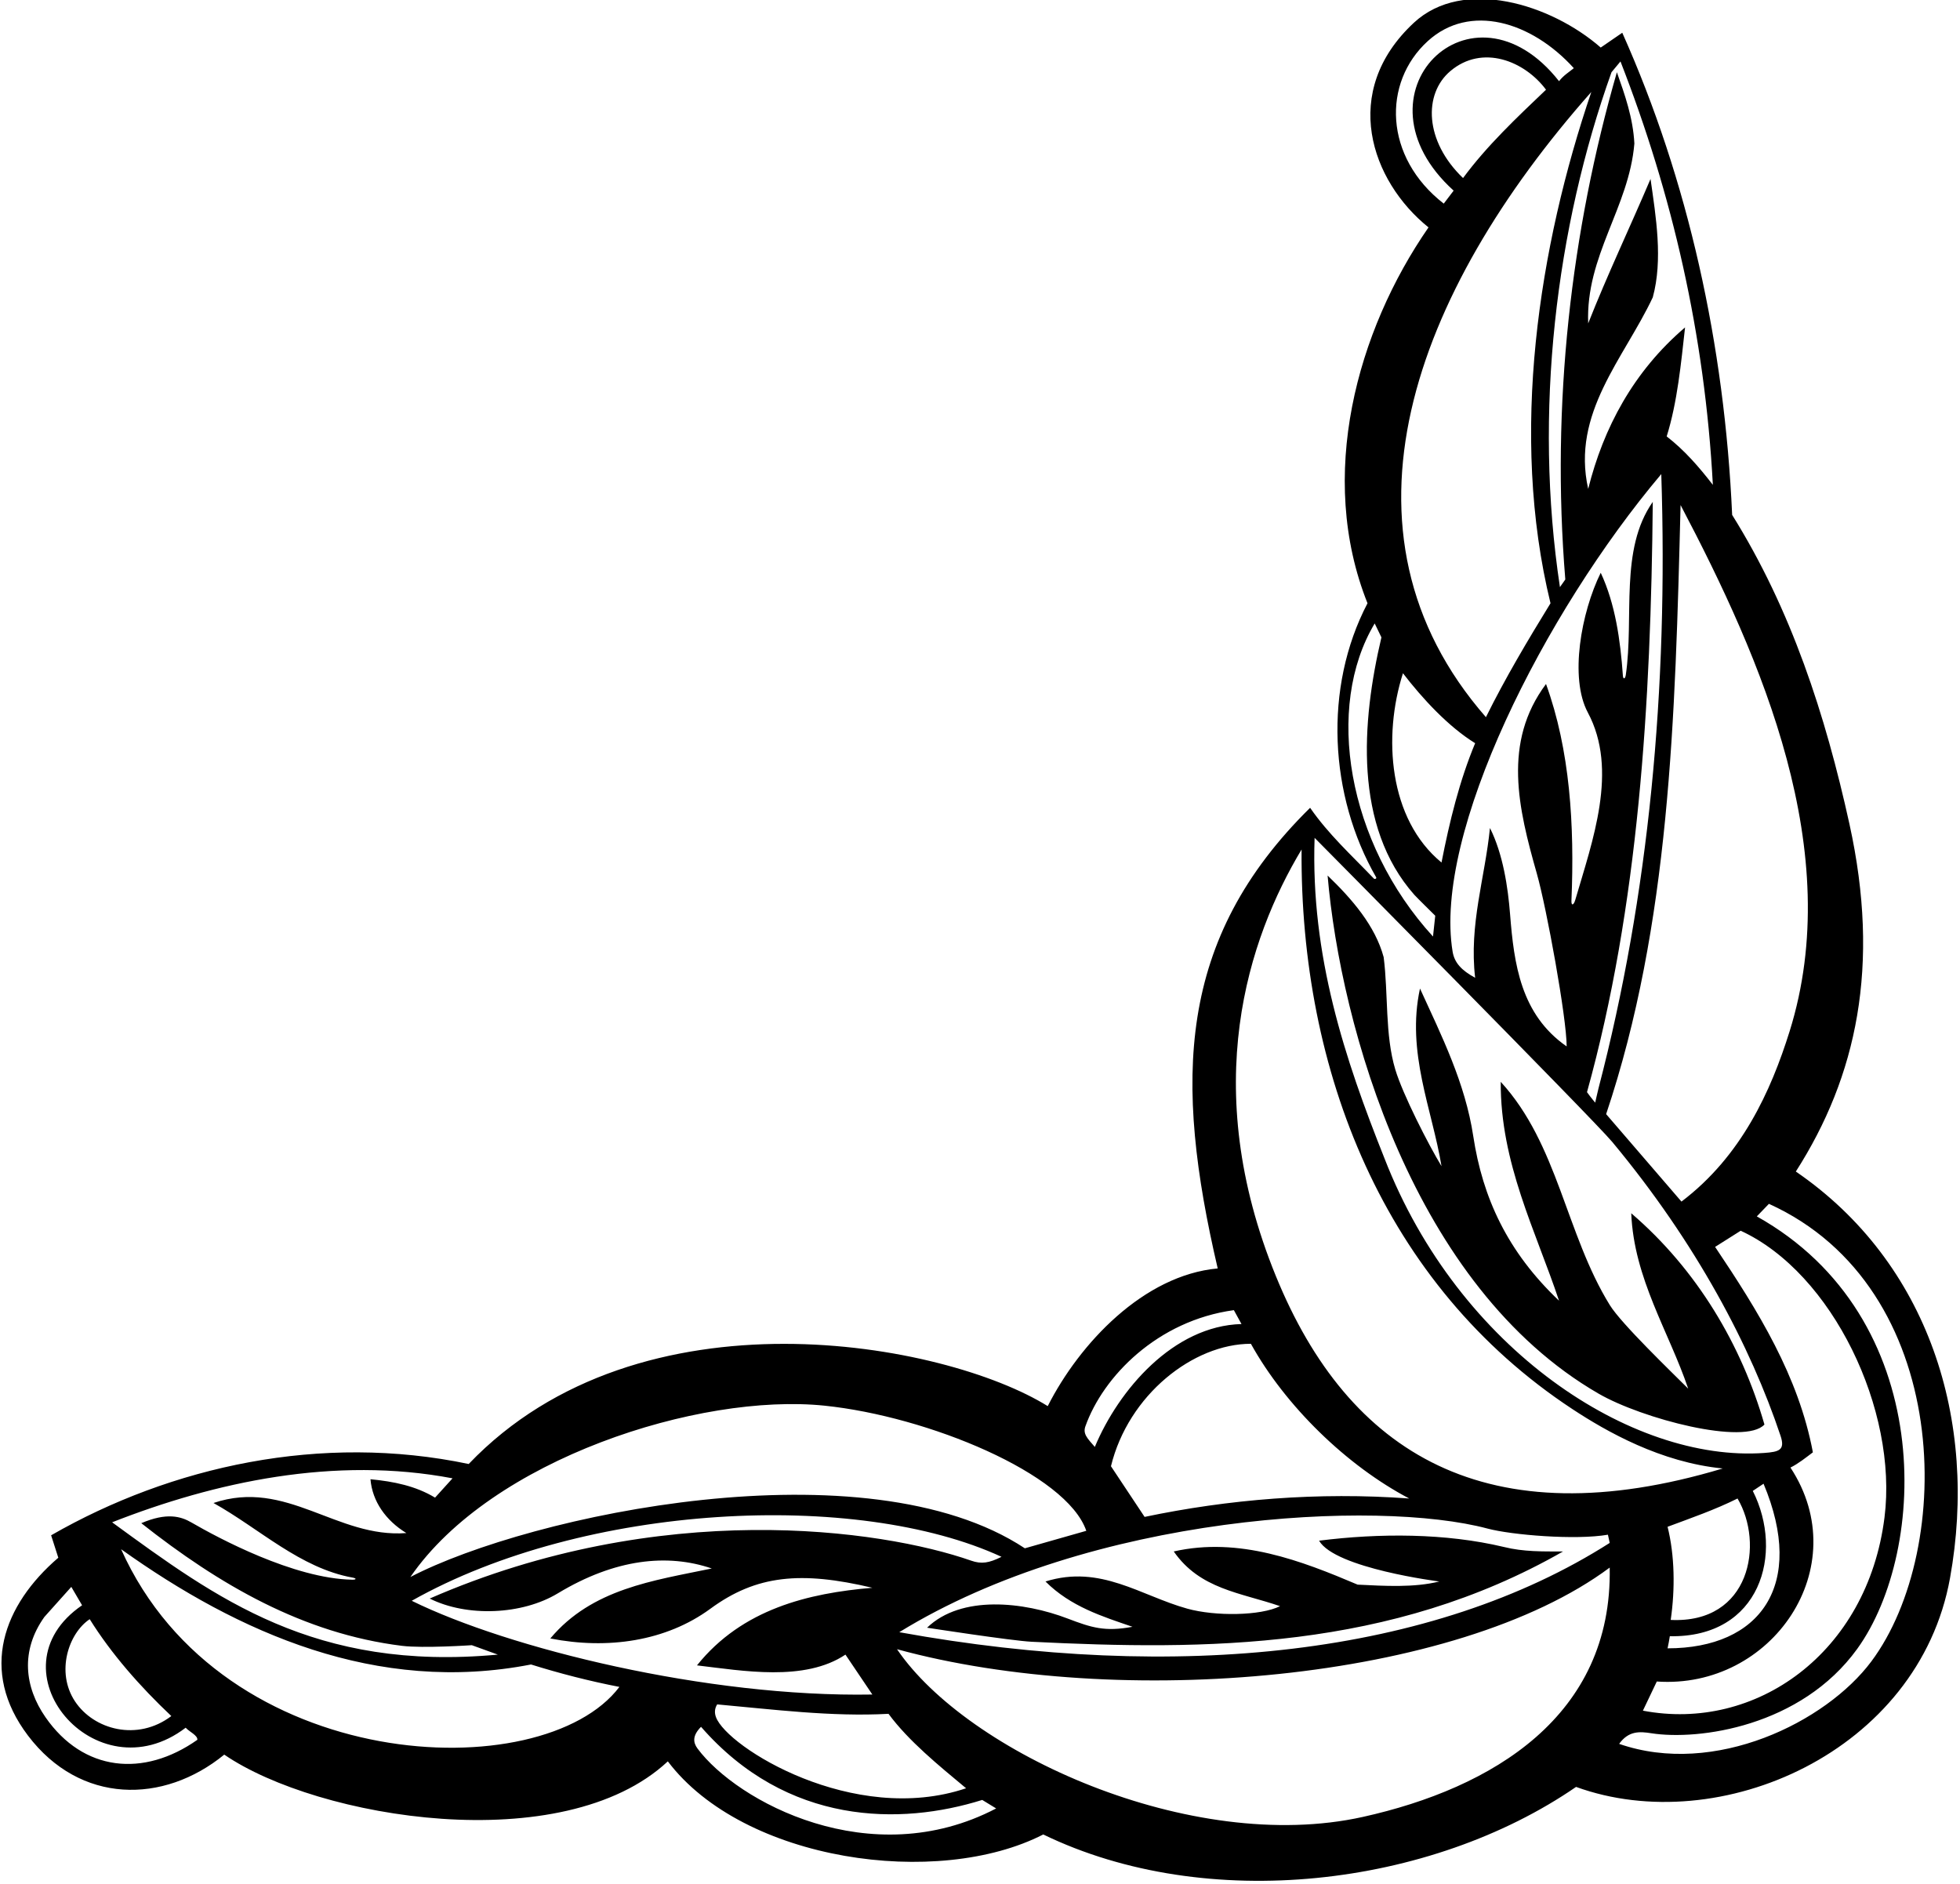 <?xml version="1.0" encoding="UTF-8"?>
<svg xmlns="http://www.w3.org/2000/svg" xmlns:xlink="http://www.w3.org/1999/xlink" width="437pt" height="420pt" viewBox="0 0 437 420" version="1.1">
<g id="surface1">
<path style=" stroke:none;fill-rule:nonzero;fill:rgb(0%,0%,0%);fill-opacity:1;" d="M 400.398 261.199 C 413.977 239.984 419.305 215.316 412.348 183.703 C 406.984 159.352 399.371 135.891 386.199 114.801 C 384.5 76.801 376.398 40.199 361.699 7.301 L 356.898 10.602 C 345.789 0.895 326.238 -5.145 315.242 5.066 C 298.691 20.441 305.688 40.395 318.5 50.699 C 302.5 73.801 293.602 106.199 304.898 134.5 C 295.047 153.32 296.359 177.387 306.828 195.598 C 306.984 195.867 306.531 196.109 306.301 195.863 C 301.234 190.582 296.211 186.027 292.102 180.102 C 262.352 209.395 261.727 240.902 271.5 282.801 C 255 284.301 240.699 299.5 233.602 313.5 C 210.773 299.305 142.77 286.375 104.5 326.402 C 71.602 319.5 38.199 326.902 11.398 342.301 L 13 347.301 C 0.762 357.809 -4.738 372.457 6.234 386.949 C 17.867 402.305 36.449 402.27 50 391.199 C 70.91 405.523 125.535 414.531 148.898 392.699 C 165.816 415.047 209.082 421.074 232.602 409 C 269.102 426.699 319 420.699 351.398 398.398 C 383.422 410.043 427.797 390.586 434.777 351.824 C 441.09 316.789 430.059 281.523 400.398 261.199 Z M 399.008 229.941 C 394.836 243.289 388.266 257.781 374.898 267.898 L 358.102 248.398 C 372.301 206.102 373.5 160.301 374.699 112.602 C 392.844 147.094 411.523 189.895 399.008 229.941 Z M 371.801 340.402 C 376.898 338.5 382.398 336.598 387.398 334.098 C 393.336 344.121 390.285 362.012 372.5 361.168 C 373.5 354.266 373.398 346.801 371.801 340.402 Z M 372.301 364.801 C 392.5 365.168 397.836 346.332 390.801 332.402 L 393.199 330.801 C 402.684 353.402 392.473 367.5 371.801 367.5 C 372 366.598 372.164 365.668 372.301 364.801 Z M 399.199 327.199 C 401 326.301 402.602 325 404.199 323.801 C 401 306.801 392 292.301 382.398 278 L 388.102 274.398 C 408.57 283.812 423.18 314.395 420.168 338.312 C 416.355 368.562 391.457 386.203 366.301 381.398 L 369.398 374.898 C 395.062 376.688 413.793 349.414 399.199 327.199 Z M 362.484 150.496 C 362.352 151.41 361.898 151.508 361.84 150.656 C 361.281 142.746 360.148 134.652 356.898 127.699 C 352.531 136.547 349.895 151.148 354.012 158.84 C 360.895 171.688 355.055 187.488 351.223 200.633 C 350.859 201.883 350.32 201.984 350.367 200.828 C 351.078 183.906 350.035 167.195 344.699 152.5 C 334.965 165.523 338.527 180.262 342.645 194.746 C 344.828 202.418 349.301 226.945 349.301 233.301 C 339.055 226.18 337.555 214.914 336.684 203.82 C 336.215 197.852 335.125 190.449 332.199 184.602 C 331.102 195.699 327.5 206.102 328.898 218 C 325.836 216.336 324.281 214.633 323.875 212.188 C 319.516 185.848 344.203 136.758 370.398 105.699 C 371.969 153.609 367.617 199.68 356.402 242.641 C 356.172 243.527 355.664 245.836 355.664 245.836 C 355.664 245.836 354.664 244.664 353.836 243.5 C 365.336 202.102 368.102 156.699 368.5 111.898 C 361.027 122.551 364.375 137.562 362.484 150.496 Z M 359.301 16.102 L 361.301 13.699 C 372.801 43.199 380.102 74.5 381.898 108.102 C 378.801 104.102 375.602 100.398 371.602 97.301 C 374 89.602 374.801 81 375.699 73 C 364.199 82.801 357.5 95.398 354.102 109 C 350.301 92.102 362.102 79.898 368.5 66.301 C 370.801 57.898 369.199 48.301 368 39.898 C 363.5 50.5 358.398 61.199 354.102 72.102 C 353.5 57 363.199 46.301 364.398 32 C 364.102 26.301 362.301 21.199 360.5 16.102 C 350.301 51.5 345.801 90.102 349 129.199 L 347.801 130.898 C 341.898 91.898 346.898 50.801 359.301 16.102 Z M 318.336 9.164 C 327.664 0.664 341.445 4.758 350.898 15.199 C 349.801 16.102 348.602 16.801 347.602 18.102 C 328.152 -6.613 300.336 21 324.102 42.5 L 321.898 45.398 C 308.527 35.02 308.191 18.402 318.336 9.164 Z M 344.699 20 C 338.199 26.199 331.5 32.5 326.199 39.699 C 317.59 31.449 317.352 20.953 323.355 15.859 C 330.488 9.812 339.906 13.562 344.699 20 Z M 354.801 20.5 C 343.102 54.898 336.5 96.801 345.699 134.5 C 340.602 142.801 335.602 151.199 331.301 159.898 C 295.215 118.57 315.145 65.309 354.801 20.5 Z M 312.801 150.102 C 317.102 155.699 322.898 162 328.898 165.699 C 325.398 174.102 323.199 183.102 321.398 192.301 C 309.602 182.602 308.301 164.199 312.801 150.102 Z M 306.5 139 L 308 142.102 C 303.562 160.922 301.781 184.184 315.336 199.5 C 315.82 200.051 320 204.164 320 204.164 L 319.5 208.801 C 300.34 187.836 295.348 157.641 306.5 139 Z M 293.102 186.801 C 293.102 186.801 355.27 249.555 359.445 254.574 C 378.273 277.199 390.348 300.273 396.988 320.113 C 398.051 323.289 396.703 323.699 393.34 323.941 C 363.836 326.055 325.266 300.902 308.699 258.301 C 299.801 236 292.199 213.102 293.102 186.801 Z M 290.199 189.398 C 289.824 238.66 308.449 286.422 350.566 314.152 C 358.234 319.199 370.301 326.051 384.102 327.402 C 331.594 343.152 300.66 324.176 284.469 284.512 C 267.195 242.203 278.309 209.223 290.199 189.398 Z M 314.199 334.098 C 293.898 332.598 273.801 334.301 255.199 338.199 L 247.699 326.902 C 251.578 310.988 266.051 299.602 278.898 299.602 C 286.602 313.5 300.301 326.801 314.199 334.098 Z M 242 318 C 245.953 306.879 258.059 294.438 275.102 292.102 L 276.801 295.199 C 261.602 295.602 249.398 309.898 244.102 322.598 C 242.375 320.625 241.41 319.66 242 318 Z M 183.828 313.398 C 206.836 315.77 237.828 328.547 242.199 341.301 L 228.5 345.199 C 193.074 321.797 118.293 337.668 91.5 351.598 C 109.559 325.316 155.887 310.523 183.828 313.398 Z M 100.898 329.598 L 97 333.902 C 92.699 331.301 87.801 330.301 82.602 329.801 C 83 334.699 86 339 90.602 341.801 C 75.102 343 63.898 329.598 47.602 335.098 C 57.902 340.852 66.91 349.621 78.625 351.734 C 79.531 351.898 79.492 352.219 78.504 352.199 C 65.445 351.945 48.539 342.836 42.695 339.449 C 40.344 338.086 37.207 337.156 31.5 339.598 C 48.832 353.281 67.578 364.219 89.633 366.945 C 94.383 367.531 105.199 366.801 105.199 366.801 L 111 368.902 C 70.137 372.688 48.242 356.348 25 339.402 C 47.898 330.402 74.602 324.598 100.898 329.598 Z M 20 361 C 24.801 368.699 31.199 376 38.199 382.602 C 30.645 388.312 20.91 385.672 16.707 379.305 C 12.418 372.805 15.258 364.16 20 361 Z M 10.137 382.855 C 5.457 376.113 4.523 368.031 9.898 360.5 L 15.898 353.801 L 18.301 357.902 C -2.57 372.176 21.328 400.527 41.398 385.199 C 42.199 386.102 44.102 386.898 44 387.898 C 32.016 396.336 18.551 394.992 10.137 382.855 Z M 27 345.402 C 53.199 364.098 84 377.801 118.398 371.102 C 124.801 373.102 131.398 374.801 138.102 376.102 C 120.984 398.754 49.629 395.922 27 345.402 Z M 91.801 356.902 C 130.43 335.125 191.016 332.184 223.301 347.098 C 220.5 348.5 218.801 348.75 216.551 347.961 C 196.309 340.879 147.156 333.996 95.801 356.402 C 104.09 360.547 116.375 360.074 124.375 355.238 C 137.16 347.516 148.836 346.332 158.699 349.699 C 145.699 352.402 132 354.199 122.699 365.301 C 135.457 367.812 148.496 365.934 158.383 358.676 C 168.645 351.141 178.582 350.238 194.5 354 C 180.301 355.199 165.5 358.699 155.398 371.301 C 165.602 372.5 179.398 375 188.5 368.902 L 194.5 377.801 C 157.598 378.465 113.336 367.5 91.801 356.902 Z M 198.102 382.102 C 202.602 388.199 209.398 393.699 215.398 398.699 C 190.328 407.148 162.102 389.566 159.633 382.844 C 159.309 381.965 159.277 381.008 159.898 380 C 172.199 381.102 185.398 382.801 198.102 382.102 Z M 155.508 389.828 C 154.52 388.492 154.352 386.961 156.301 385 C 175.5 407 200.762 407.02 219 401.301 L 222.102 403.199 C 194.113 417.84 164.305 401.668 155.508 389.828 Z M 303.852 405.09 C 265.535 413.59 215.609 390.727 200 367.699 C 249.387 381.211 324.621 374.984 358.898 349.5 C 359.535 382.59 332.781 398.668 303.852 405.09 Z M 200.5 363.902 C 243.379 337.52 307.051 334.223 331.676 340.805 C 337 342.227 351.277 343.422 358.5 342.168 C 358.664 342.832 358.801 343.598 358.898 344 C 319.535 369.102 262.555 375.152 200.5 363.902 Z M 417.23 370.426 C 407.145 383.941 382.324 396.211 361 388.801 C 363.125 385.859 365.57 386.027 368.176 386.434 C 378.73 388.086 401.555 384.973 414.09 367.613 C 429.941 345.66 431.836 293.664 391.699 271.199 L 394.398 268.398 C 435.488 287.023 435.957 345.34 417.23 370.426 Z M 296 195.199 C 301.5 200.5 306.602 206.398 308.5 213.398 C 309.551 221.625 308.762 230.691 311.094 238.457 C 312.758 244 318.477 255.203 321.398 260 C 319.301 247.301 313.5 234.602 316.602 220.398 C 321.434 230.973 326.68 241.465 328.477 253.312 C 330.555 266.992 336.055 279.047 347.602 290 C 342.398 274.398 334.5 259.301 334.602 241.199 C 347.406 255.164 349.09 275.062 358.926 290.98 C 361.5 295.145 372.648 305.852 376.398 309.602 C 372.102 296.898 364.301 285.102 363.699 270.5 C 378.398 283.102 388.301 299.898 393.398 317.602 C 389.07 322.332 366.117 316.328 356.406 310.711 C 315.121 286.84 298.879 228.887 296 195.199 Z M 348.5 345.902 C 310.023 367.918 268.805 367.961 230 366.035 C 225.523 365.812 206.699 362.902 206.699 362.902 C 214.348 355.531 228.262 357.125 238.051 360.863 C 243.387 362.898 246.352 363.844 252.5 362.699 C 245.801 360.402 238.699 358.199 233.102 352.598 C 245.387 348.766 254.305 355.77 264.742 358.664 C 270.934 360.379 281.047 360.277 285.398 358.098 C 276.574 355.066 267.559 354.344 261.699 345.902 C 276.301 342.598 290.199 348 302.699 353.301 C 308.699 353.598 315.301 354 320.898 352.598 C 320.898 352.598 297.664 349.668 294.102 343.5 C 307.602 341.801 322.301 341.801 335.301 344.902 C 339.699 346 344 345.902 348.5 345.902 "/>
</g>
</svg>
